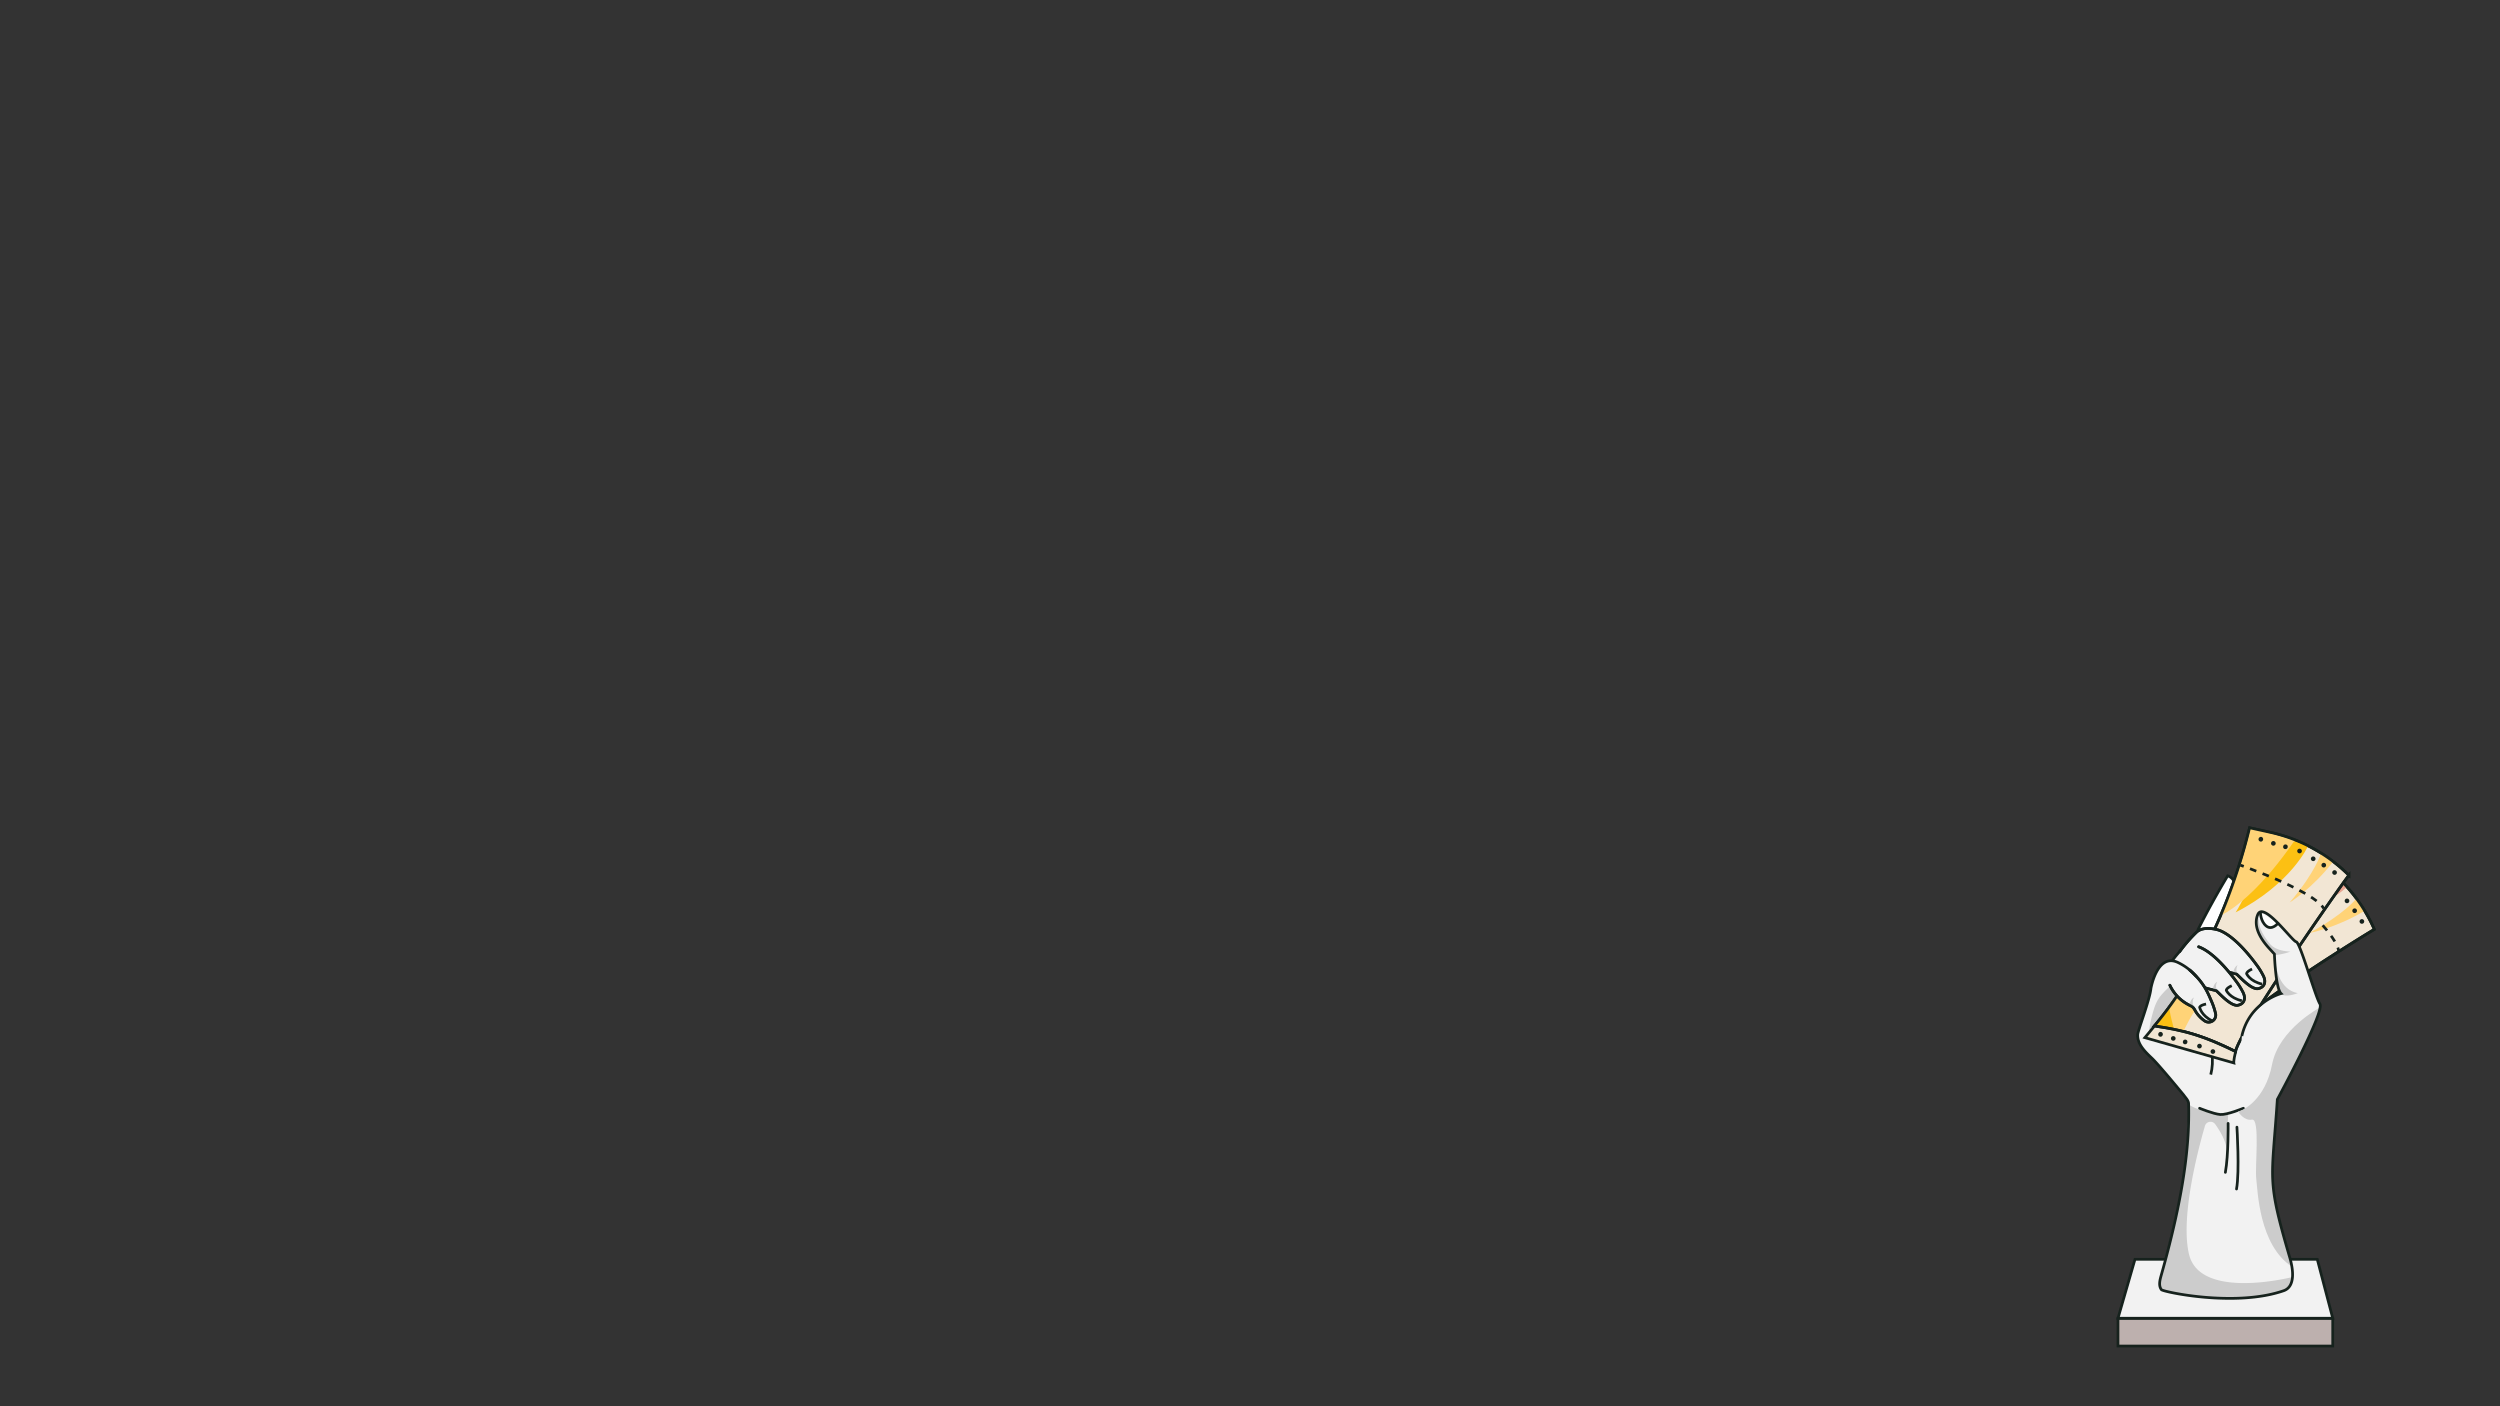 <svg xmlns="http://www.w3.org/2000/svg" viewBox="0 0 1367 769">
  <rect x="0" y="0" width="1367" height="769" fill="#333333" stroke="none"/>
  <g>
    <path d="M1216.83,519.7s41.61,16.66,41.53,27.5-33.9,49.48-56.51,40.4,15.33-66.6,15.33-66.6" fill="#f2f2f2" stroke="#16221d" stroke-miterlimit="10" stroke-width="1.5"/>
    <path d="M1257.17,464.14c-37.09,52.49-46.57,67.77-60.46,75.58,15.83,9,15.35,6.89,27.65,20.3,7.7-11.09,66.86-47.67,73.92-51.85h0a87.74,87.74,0,0,0-31.38-37.49Z" fill="#f2e6d4" stroke="#16221d" stroke-miterlimit="10" stroke-width="1.5"/>
    <path d="M1233.14,504.42s2.77-1.72,11.24-9.6c0,0,17.57-7.87,30.2-17.17l8.75,7.33S1267.4,500.94,1233.14,504.42Z" fill="#e8a390"/>
    <path d="M1277.67,479.52l-20.21-15.27s-7.57,13.83-32.52,38.74C1233.84,502.48,1252.79,496.46,1277.67,479.52Z" fill="#968d80"/>
    <path d="M1288.56,491.23s-6.42,8.5-25.85,18.93c0,0,14.07-2.45,30.29-12.14Z" fill="#ffd377"/>
    <path d="M1257.17,464.14c-37.09,52.49-46.57,67.77-60.46,75.58,15.83,9,15.35,6.89,27.65,20.3,7.7-11.09,66.86-47.67,73.92-51.85h0a87.74,87.74,0,0,0-31.38-37.49Z" fill="none" stroke="#16221d" stroke-miterlimit="10" stroke-width="1.5"/>
    <g>
      <path d="M1245,481.3l1.5,1.31" fill="none" stroke="#16221d" stroke-miterlimit="10" stroke-width="1.5"/>
      <path d="M1249.2,485.06c7.73,7,23.7,22,28.36,31.37" fill="none" stroke="#16221d" stroke-miterlimit="10" stroke-width="1.5" stroke-dasharray="3.69 3.69"/>
      <path d="M1278.31,518.13a9.13,9.13,0,0,1,.5,1.93" fill="none" stroke="#16221d" stroke-miterlimit="10" stroke-width="1.5"/>
    </g>
    <g>
      <path d="M1260.2,471l-.11.06a.91.91,0,0,0-.39.28,1,1,0,0,0-.27.42,1,1,0,0,0-.09.49,1,1,0,0,0,.09.48l.16.27a1.15,1.15,0,0,0,.51.39l.32.07a1.2,1.2,0,0,0,.62-.1l.11-.06a.93.93,0,0,0,.39-.29,1,1,0,0,0,.27-.41,1,1,0,0,0,.08-.5.86.86,0,0,0-.08-.47l-.16-.27a1.15,1.15,0,0,0-.51-.39l-.32-.08A1.32,1.32,0,0,0,1260.2,471Z" fill="#16221d"/>
      <path d="M1265.7,478a1.27,1.27,0,1,0-.68-1.56A1.28,1.28,0,0,0,1265.7,478Z" fill="#16221d"/>
      <path d="M1271.11,482.11h.08a.88.88,0,0,0,.48.07.82.82,0,0,0,.46-.1.9.9,0,0,0,.38-.29,1,1,0,0,0,.28-.41l.08-.33a1.17,1.17,0,0,0-.09-.64l-.15-.27a1.23,1.23,0,0,0-.51-.39H1272a.85.85,0,0,0-.47-.07,1,1,0,0,0-.47.1.9.9,0,0,0-.38.29,1,1,0,0,0-.28.41l-.08.33a1.39,1.39,0,0,0,.09.64l.16.27A1.15,1.15,0,0,0,1271.11,482.11Z" fill="#16221d"/>
      <path d="M1277.51,487.12a1.27,1.27,0,1,0-.68-1.56A1.28,1.28,0,0,0,1277.51,487.12Z" fill="#16221d"/>
      <path d="M1282.8,493.75a1.27,1.27,0,1,0-.67-1.52A1.27,1.27,0,0,0,1282.8,493.75Z" fill="#16221d"/>
      <path d="M1287,499.15a1.27,1.27,0,1,0-.68-1.56A1.28,1.28,0,0,0,1287,499.15Z" fill="#16221d"/>
      <path d="M1290.94,505a1.27,1.27,0,1,0-.67-1.52A1.27,1.27,0,0,0,1290.94,505Z" fill="#16221d"/>
    </g>
    <path d="M1196.71,531.93c2.62,3.37,7.42,4.46,11.21,6.42a12.67,12.67,0,0,0,7.7,1.72c2.64-.42,5.15-2.53,5.27-5.21.09-2-1.08-3.78-2.2-5.43-2.81-4.11-7.34-6.76-11.62-9.32s-8.69-4.53-12.31-1.1c6.46-8.12-3.71,1.08-7.43,7.06C1185.9,528.36,1196.71,531.93,1196.71,531.93Z" fill="#f2f2f2" stroke="#16221d" stroke-linecap="round" stroke-miterlimit="10" stroke-width="1.5"/>
    <g>
      <rect x="1158.11" y="720.83" width="117.43" height="15.18" fill="#bdb0ae" stroke="#16221d" stroke-miterlimit="10" stroke-width="1.5"/>
      <polygon points="1275.55 720.83 1158.11 720.83 1167.41 688.6 1267.09 688.6 1275.55 720.83" fill="#f2f2f2" stroke="#16221d" stroke-miterlimit="10" stroke-width="1.5"/>
    </g>
    <path d="M1201,534.05a30.13,30.13,0,0,0-10.34-7.87c-11.18-5-14.52,14.23-14.52,14.23-.66,6.43-7.08,22.92-7.23,25.25-.34,5.23,4,9.4,7.8,13,4,3.83,17.37,20.14,17.37,20.14,1,1.48,2.6,2.89,2.65,4.69.64,21.68-2.5,49.78-15.07,94.17-.71,2.51-1.38,5.47.21,7.54.91,1.18,40.52,9.74,66.89.55,6.34-2.21,5.25-11.43,3.36-17.87-12.84-43.84-9.91-41.17-6.87-86.74,0,0,26-47.87,23.3-52.16s-10.75-33.6-13-34-17.85-22.36-21-14.9,3.32,15.29,6.21,18.45l2.89,3.15s.58,18.62,3.64,21.6c0,0-16.66,5.45-22.43,21.53" fill="#f2f2f2"/>
    <path d="M1201.85,508.34q7.59-15,16.25-29.45c2.67.86,4.32,3.68,4.6,6.47a19.33,19.33,0,0,1-1.51,8.19,103,103,0,0,1-6.6,14.74" fill="#fff" stroke="#16221d" stroke-linecap="round" stroke-miterlimit="10" stroke-width="1.5"/>
    <path d="M1189.53,549c14.47,6,23.17,23.39,19.32,38.59" fill="none" stroke="#16221d" stroke-miterlimit="10" stroke-width="1.5"/>
    <path d="M1196.93,685.75c-4.62-19.7,4.37-55,8.72-70.07a3.17,3.17,0,0,1,5.6-1c3.31,4.6,6.74,10.75,6.34,16.15l.75-21.39s-7.27-.38-10.94-1.08l-2-.64h0c-3.14-1.05-8.29-2.94-8.68-4.2,0,0-.51,29.41-3.76,45.89s-11.71,49.84-11.71,49.84a4.9,4.9,0,0,0,2.28,6.53,4.48,4.48,0,0,0,.72.28c5.21,2,39.15,7.46,63.7,0a7.74,7.74,0,0,0,5.59-7.79S1202.91,711.29,1196.93,685.75Z" fill="#ccc"/>
    <path d="M1202.74,606s7.58,3.13,11.31,3.41,12.63-3.41,12.63-3.41" fill="none" stroke="#16221d" stroke-linecap="round" stroke-miterlimit="10" stroke-width="1.5"/>
    <path d="M1218.33,614.27s.25,17.18-1.5,26.77" fill="none" stroke="#16221d" stroke-linecap="round" stroke-miterlimit="10" stroke-width="1.5"/>
    <path d="M1223.15,616.34s1.53,24.22-.22,33.81" fill="none" stroke="#16221d" stroke-linecap="round" stroke-miterlimit="10" stroke-width="1.5"/>
    <path d="M1223.77,607.72s3.07,5.33,7.61,4.5,1.53,26,2.34,32.39,1.48,36.21,19.5,48c0,0-11.75-38.18-10.85-51.6s2.9-39.87,2.9-39.87,22.25-41.16,23.49-50.38c0,0-22.74,12-26.39,31.27S1226.41,607.42,1223.77,607.72Z" fill="#ccc"/>
    <path d="M1186,539.72c-2.42,2.35-4.88,4.75-6.48,7.73a25.69,25.69,0,0,0-1.9,4.79,69.61,69.61,0,0,0-2.61,12.12c6-5.22,12-13,16.18-19.7-1.64-1.9-3.76-2.37-4.73-4.68" fill="#ccc"/>
    <g>
      <path d="M1230.08,452.63C1214.71,515,1188.13,548.7,1178,561c18,2.56,28,6,44.37,13.94,3.12-13.14,57-89.89,62-96.36h0a87.83,87.83,0,0,0-42.9-23.45Z" fill="#f2e6d4" stroke="#16221d" stroke-miterlimit="10" stroke-width="1.5"/>
      <path d="M1222.41,498.91s1.95-2.62,7-13.05c0,0,13.49-13.73,21.85-27l10.82,3.64S1253,483.17,1222.41,498.91Z" fill="#fcc013"/>
      <path d="M1254.78,459.47l-24.39-6.84s-2,15.64-16.14,47.94C1222.35,496.85,1237.8,484.32,1254.78,459.47Z" fill="#ffd377"/>
      <path d="M1269.19,466.4s-2.87,10.26-17.16,27.06c0,0,12.2-7.42,23.77-22.35Z" fill="#ffd377"/>
      <path d="M1193.3,565.06s5.93-12.43,10.34-17.46c0,0-4.52-12.53-2.18-18.26,0,0-15.72,19.17-22.69,32.26Z" fill="#ffd377"/>
      <path d="M1189.09,563.93s-3.62-12.53-2.78-14.21l-7.54,11.88S1188,563.54,1189.09,563.93Z" fill="#fcc013"/>
      <path d="M1172.82,567.38c13.48,3.75,35.14,10.08,48.62,13.83,0,0-.23-1.18,1-6.23-16.34-8-26.36-11.38-44.37-13.94C1174.85,565,1172.82,567.38,1172.82,567.38Z" fill="#f2e6d4" stroke="#16221d" stroke-miterlimit="10" stroke-width="1.5"/>
      <path d="M1230.08,452.63C1214.71,515,1188.13,548.7,1178,561c18,2.56,28,6,44.37,13.94,3.12-13.14,57-89.89,62-96.36h0a87.83,87.83,0,0,0-42.9-23.45Z" fill="none" stroke="#16221d" stroke-miterlimit="10" stroke-width="1.5"/>
      <g>
        <path d="M1225,473.07l1.88.67" fill="none" stroke="#16221d" stroke-miterlimit="10" stroke-width="1.5"/>
        <path d="M1230.3,475c9.74,3.67,30.1,11.86,37.85,18.86" fill="none" stroke="#16221d" stroke-miterlimit="10" stroke-width="1.5" stroke-dasharray="3.69 3.69"/>
        <path d="M1269.46,495.19a8.88,8.88,0,0,1,1.18,1.61" fill="none" stroke="#16221d" stroke-miterlimit="10" stroke-width="1.5"/>
      </g>
      <g>
        <path d="M1235.41,457.92l-.09.1a.91.91,0,0,0-.25.41,1,1,0,0,0-.11.48.93.93,0,0,0,.11.49.91.91,0,0,0,.25.41l.25.2a1.19,1.19,0,0,0,.61.17h.33a1.17,1.17,0,0,0,.54-.33l.09-.09a.91.91,0,0,0,.25-.41,1,1,0,0,0,.1-.49,1.43,1.43,0,0,0-.35-.9l-.25-.19a1.15,1.15,0,0,0-.62-.18l-.32.05a1.3,1.3,0,0,0-.54.32Z" fill="#16221d"/>
        <path d="M1243.08,462.42a1.27,1.27,0,1,0-1.27-1.27A1.27,1.27,0,0,0,1243.08,462.42Z" fill="#16221d"/>
        <path d="M1249.61,464.28h.09a.86.86,0,0,0,.47-.11,1,1,0,0,0,.4-.26,1,1,0,0,0,.25-.41.92.92,0,0,0,.1-.49v-.34a1.35,1.35,0,0,0-.31-.56l-.25-.19a1.15,1.15,0,0,0-.62-.18h-.09a1.12,1.12,0,0,0-.47.11.93.93,0,0,0-.39.26,1,1,0,0,0-.25.41.93.93,0,0,0-.11.49v.34a1.35,1.35,0,0,0,.31.56l.25.2a1.19,1.19,0,0,0,.61.17Z" fill="#16221d"/>
        <path d="M1257.4,466.61a1.27,1.27,0,1,0-1.27-1.27A1.27,1.27,0,0,0,1257.4,466.61Z" fill="#16221d"/>
        <path d="M1264.75,470.85a1.27,1.27,0,1,0-1.15-1.15A1.27,1.27,0,0,0,1264.75,470.85Z" fill="#16221d"/>
        <path d="M1270.64,474.34a1.27,1.27,0,1,0-1.27-1.27,1.27,1.27,0,0,0,1.27,1.27Z" fill="#16221d"/>
        <path d="M1276.43,478.36a1.27,1.27,0,1,0-1.15-1.15A1.27,1.27,0,0,0,1276.43,478.36Z" fill="#16221d"/>
      </g>
    </g>
    <g>
      <g>
        <path d="M1207.81,525.75c3.21,4.11,9.9,5.65,15,6.82.68.15,8,8.93,12.07,8,3.38-.77,4.27-3.59,2.83-6.75a38.21,38.21,0,0,0-3.94-6.4c-3.3-4.54-12.11-15.73-20.44-18.79,0,0-8-2.69-12.17,1a81.83,81.83,0,0,0-9.17,10.51" fill="#f2f2f2" stroke="#16221d" stroke-linecap="round" stroke-miterlimit="10" stroke-width="1.5"/>
        <path d="M1236.94,538.11c-6.66-1.47-8.52-5.7-8.52-5.7s-.08-1.13,3-2.53" fill="none" stroke="#16221d" stroke-miterlimit="10" stroke-width="1.5"/>
        <path d="M1223.7,533.11a5.3,5.3,0,0,1-.17-5.36s-2,.84-2.41,4.24Z" fill="#ccc"/>
        <path d="M1207.81,525.75c3.21,4.11,9.9,5.65,15,6.82.68.15,8,8.93,12.07,8,3.38-.77,4.27-3.59,2.83-6.75a38.21,38.21,0,0,0-3.94-6.4c-3.3-4.54-12.11-15.73-20.44-18.79,0,0-8-2.69-12.17,1a81.83,81.83,0,0,0-9.17,10.51" fill="none" stroke="#16221d" stroke-linecap="round" stroke-miterlimit="10" stroke-width="1.5"/>
      </g>
      <path d="M1196.71,534.84c3.21,4.11,9.9,5.65,15,6.82.68.15,8,8.93,12.07,8,3.38-.77,4.28-3.6,2.84-6.76a38.53,38.53,0,0,0-3.94-6.39c-3.31-4.55-12.12-15.74-20.45-18.8" fill="#f2f2f2" stroke="#16221d" stroke-linecap="round" stroke-miterlimit="10" stroke-width="1.5"/>
      <path d="M1225.84,547.2c-6.66-1.47-8.52-5.7-8.52-5.7s-.08-1.13,3-2.52" fill="none" stroke="#16221d" stroke-miterlimit="10" stroke-width="1.5"/>
      <path d="M1212.55,542.2a5.35,5.35,0,0,1-.17-5.36s-2,.84-2.41,4.25Z" fill="#ccc"/>
      <path d="M1196.71,534.84c3.21,4.11,9.9,5.65,15,6.82.68.15,8,8.93,12.07,8,3.38-.77,4.28-3.6,2.84-6.76a38.53,38.53,0,0,0-3.94-6.39c-3.31-4.55-12.12-15.74-20.45-18.8" fill="none" stroke="#16221d" stroke-linecap="round" stroke-miterlimit="10" stroke-width="1.5"/>
    </g>
    <g>
      <path d="M1180.56,564.59l-.09.1a.94.94,0,0,0-.25.4,1.25,1.25,0,0,0,0,1,1,1,0,0,0,.25.41l.25.2a1.23,1.23,0,0,0,.62.17h.32a1.17,1.17,0,0,0,.54-.33l.09-.09a1,1,0,0,0,.25-.41,1.17,1.17,0,0,0,0-1,1,1,0,0,0-.25-.41l-.25-.2a1.17,1.17,0,0,0-.61-.17h-.33a1.3,1.3,0,0,0-.54.32Z" fill="#16221d"/>
      <path d="M1188.23,569.08a1.27,1.27,0,1,0-1.15-1.15A1.27,1.27,0,0,0,1188.23,569.08Z" fill="#16221d"/>
      <path d="M1194.77,571h.09a1.12,1.12,0,0,0,.47-.11.93.93,0,0,0,.39-.26,1.49,1.49,0,0,0,.36-.9v-.34a1.35,1.35,0,0,0-.31-.56l-.25-.2a1.19,1.19,0,0,0-.61-.17h-.09a.86.86,0,0,0-.47.11,1,1,0,0,0-.4.26,1.16,1.16,0,0,0-.25.41,1,1,0,0,0-.1.49v.34a1.35,1.35,0,0,0,.31.56l.25.19a1.15,1.15,0,0,0,.62.18Z" fill="#16221d"/>
      <path d="M1202.56,573.27a1.27,1.27,0,1,0-1.15-1.15A1.27,1.27,0,0,0,1202.56,573.27Z" fill="#16221d"/>
      <path d="M1209.9,576.25a1.27,1.27,0,1,0-1.15-1.15A1.27,1.27,0,0,0,1209.9,576.25Z" fill="#16221d"/>
    </g>
    <g>
      <path d="M1186.48,538.73a23.17,23.17,0,0,0,10.75,10.95,7.07,7.07,0,0,1,1.8,1.05,8,8,0,0,1,1.36,2,17.38,17.38,0,0,0,5.1,5.49,3.86,3.86,0,0,0,6-3.93,38,38,0,0,0-2.39-7.12c-2.19-5.17-4.41-10.26-11.71-16.71" fill="#f2f2f2" stroke="#16221d" stroke-linecap="round" stroke-miterlimit="10" stroke-width="1.5"/>
      <path d="M1209.76,558.27c-6.16-2.94-7-7.48-7-7.48s.18-1.11,3.51-1.78" fill="none" stroke="#16221d" stroke-miterlimit="10" stroke-width="1.5"/>
      <path d="M1199.82,550.79a5.3,5.3,0,0,1-.17-5.36s-2,.84-2.42,4.25Z" fill="#ccc"/>
      <path d="M1186.48,538.73a23.17,23.17,0,0,0,10.75,10.95,7.07,7.07,0,0,1,1.8,1.05,8,8,0,0,1,1.36,2,17.38,17.38,0,0,0,5.1,5.49,3.86,3.86,0,0,0,6-3.93,38,38,0,0,0-2.39-7.12c-2.19-5.17-4.41-10.26-11.71-16.71" fill="none" stroke="#16221d" stroke-linecap="round" stroke-miterlimit="10" stroke-width="1.5"/>
    </g>
    <path d="M1244.83,544.39s-20.82,10.22-19,26.73a5.58,5.58,0,0,0,.12.89c2.7,17,10-1.82,10-1.82Z" fill="#f2f2f2"/>
    <path d="M1259.72,524.11c-1.79-5.09-3.34-8.94-4.14-9.07-2.25-.37-17.85-22.36-21-14.9s3.32,15.29,6.21,18.45l2.89,3.15s.58,18.62,3.64,21.6" fill="#f2f2f2"/>
    <path d="M1236,498.91s0,4.82,3.17,7.42,6.39-1.45,6.39-1.45" fill="#fff" stroke="#16221d" stroke-linecap="round" stroke-miterlimit="10" stroke-width="1.5"/>
    <path d="M1234.64,501.32c1.22,4.2-.24,5.95,6.12,14.28,2.66,3.48,7.17,4.47,11.54,4.74-2.14,1-8.25,2.16-8.59,1.85a33.24,33.24,0,0,1-9.69-16.31c-.39-1.57-.57-3.47.62-4.56" fill="#ccc"/>
    <path d="M1244.62,528.35s1.34,12.68,11.79,14.71c0,0-7,2.79-9.12.28S1244.09,529.93,1244.62,528.35Z" fill="#ccc"/>
    <path d="M1201,534.05a30.13,30.13,0,0,0-10.34-7.87c-11.18-5-14.52,14.23-14.52,14.23-.66,6.43-7.08,22.92-7.23,25.25-.34,5.23,4,9.4,7.8,13,4,3.83,17.37,20.14,17.37,20.14,1,1.48,2.6,2.89,2.65,4.69.64,21.68-2.5,49.78-15.07,94.17-.71,2.51-1.38,5.47.21,7.54.91,1.18,40.52,9.74,66.89.55,6.34-2.21,5.25-11.43,3.36-17.87-12.84-43.84-9.91-41.17-6.87-86.74,0,0,26-47.87,23.3-52.16s-10.75-33.6-13-34-17.85-22.36-21-14.9,3.32,15.29,6.21,18.45l2.89,3.15s.58,18.62,3.64,21.6c0,0-17.21,4.51-21.45,23.21" fill="none" stroke="#16221d" stroke-miterlimit="10" stroke-width="1.5"/>
  </g>
</svg>

